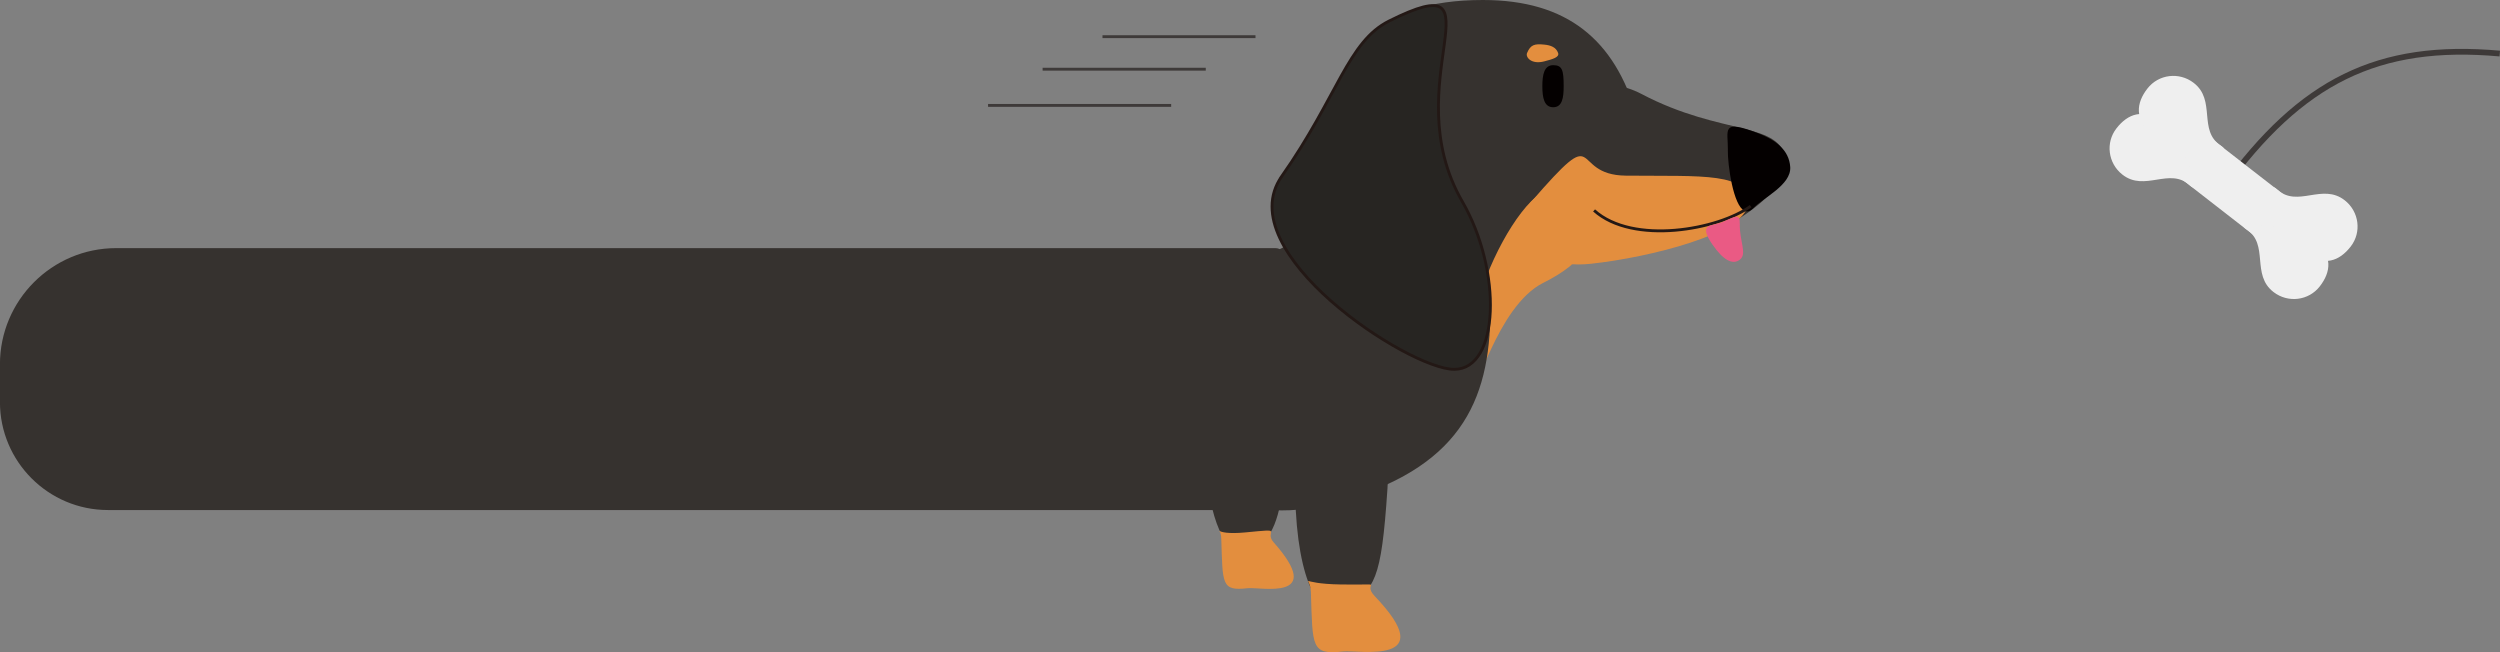 <?xml version="1.0" encoding="UTF-8"?>
<svg xmlns="http://www.w3.org/2000/svg" viewBox="0 0 434.97 113.48">
  <rect x="0" y="0" width="434.97" height="113.48" fill="#808080" stroke="none"/>
  <defs>
    <style>
      .cls-1 {
        fill: #040000;
      }

      .cls-2 {
        fill: #ea5a84;
      }

      .cls-3 {
        fill: #efefef;
      }

      .cls-4 {
        fill: #e38e3e;
      }

      .cls-5 {
        fill: #36322f;
      }

      .cls-6 {
        fill: #272522;
      }

      .cls-6, .cls-7, .cls-8, .cls-9 {
        stroke-miterlimit: 10;
      }

      .cls-6, .cls-8, .cls-9 {
        stroke-width: .5px;
      }

      .cls-6, .cls-9 {
        stroke: #231815;
      }

      .cls-7, .cls-8 {
        stroke: #3e3a39;
      }

      .cls-7, .cls-8, .cls-9 {
        fill: none;
      }
    </style>
  </defs>
  <g id="_레이어_1" data-name="레이어 1">
    <path class="cls-5" d="m1.57,43.17h203.13c10.38,0,18.8,8.42,18.8,18.8v6.54c0,11.16-9.06,20.23-20.23,20.23H1.57C.7,88.74,0,88.04,0,87.17v-42.44C0,43.87.7,43.17,1.57,43.17Z" transform="translate(223.49 131.91) rotate(-180)"/>
    <g>
      <g>
        <path class="cls-5" d="m231.26,20.06c-4.16,15.66,11.92,30.76,26.69,30.76s31.63-14.12,26.79-30.76C280.96,7.02,272.77,0,258,0c-19.08,0-23.9,9.35-26.74,20.06Z"/>
        <path class="cls-5" d="m254.62,28.08c0,5.35,12.56,15.69,28.06,15.69s28.64-10.37,28.06-15.69c-.77-7.13-10.99-4.28-25.16-11.74-12.23-6.44-30.97,6.39-30.97,11.74Z"/>
      </g>
      <g>
        <path class="cls-4" d="m266.33,35.22c-2.22,2.57-1.44,11.96,10.48,10.67,10.32-1.11,26.65-5.26,27.25-10.18.71-5.84-7.94-5.01-21.21-5.15-10.04-.11-3.81-10.04-16.52,4.65Z"/>
        <path class="cls-4" d="m268.52,49.21c14.56-7.32,6.07-14.68,2.42-16.17-3.39-1.38-9.11,6.83-12.3,15.05-1.98,5.1-1.95,8.77-1.95,16.84,0,5.28,3.52-11.55,11.83-15.73Z"/>
      </g>
      <path class="cls-1" d="m300.62,26.1c-.04,2.51.93,9.71,2.93,10.6.46.2.98.07,1.55-.53,1.65-1.74,6.57-3.98,6.38-7.1-.19-3-2.59-4.74-5.59-5.89-6.55-2.52-5.21-.56-5.26,2.93Z"/>
      <path class="cls-5" d="m205.75,46.69c-15.1.72-10.11,50.98,26.78,40.74,21.12-5.86,26.78-17.19,26.78-33.55,0-15.11-11.63-32.66-24.54-22.75-6.73,5.17-4.19,14.37-29.03,15.56Z"/>
      <path class="cls-1" d="m268.35,15c0,2.02.32,3.66,1.89,3.66s1.82-1.64,1.82-3.66c0-2.81-.25-3.66-1.82-3.66s-1.89,1.64-1.89,3.66Z"/>
      <path class="cls-4" d="m265.69,9.22c-.31.74.76,2.04,2.98,1.46,1.45-.38,2.69-.71,2.42-1.47-.35-.98-1.26-1.34-2.42-1.45-1.64-.16-2.36-.02-2.98,1.46Z"/>
      <path class="cls-6" d="m222.98,30.72c-9.15,13.07,22.12,33.54,30.03,33.54,7.91,0,8.36-17.18,1.43-29.16-11.95-20.66,7.78-41.71-12.76-31.44-7.16,3.58-8.87,13.03-18.7,27.06Z"/>
      <path class="cls-9" d="m304.59,35.87c-5.57,4.09-20.47,6.84-27.24.74"/>
    </g>
    <path class="cls-2" d="m297.99,42.6c1.76,2.56,3.43,3.59,4.73,2.57s-.08-3.14-.02-6.25c.04-1.85-.76-1.28-3.02-.28-1.74.77-4.4.03-1.7,3.97Z"/>
  </g>
  <g id="_2" data-name="2">
    <g id="_6" data-name="6">
      <path class="cls-7" d="m386.93,32.64c13.42-18.49,26.77-25.23,48-23.32"/>
    </g>
    <g>
      <rect class="cls-3" x="375.05" y="28" width="26.53" height="8.76" rx="3.6" ry="3.6" transform="translate(675.06 296.24) rotate(-142.15)"/>
      <path class="cls-3" d="m368.24,22.33c1.94-2.5,4.67-3.62,8.03-1.01,2.5,1.94,7.61,13.56,4.74,10.93-3.54-3.24-7.84,1.22-11.76-1.89-2.48-1.96-2.95-5.54-1.01-8.03Z"/>
      <path class="cls-3" d="m403.62,49.82c1.94-2.5,2.35-5.42-1.01-8.03-2.5-1.94-15.02-4.03-11.76-1.89,4.01,2.63.75,7.9,4.74,10.93,2.51,1.92,6.09,1.49,8.03-1.01Z"/>
      <path class="cls-3" d="m408.99,42.9c-1.94,2.5-4.67,3.62-8.03,1.01-2.5-1.94-7.61-13.56-4.74-10.93,3.54,3.24,7.84-1.22,11.76,1.89,2.48,1.96,2.95,5.54,1.01,8.03Z"/>
      <path class="cls-3" d="m373.62,15.41c-1.94,2.5-2.35,5.42,1.01,8.03,2.5,1.94,15.02,4.03,11.76,1.89-4.01-2.63-.75-7.9-4.74-10.93-2.51-1.92-6.09-1.49-8.03,1.01Z"/>
    </g>
  </g>
  <g id="_3" data-name="3">
    <line class="cls-8" x1="191.82" y1="6.38" x2="218.44" y2="6.38"/>
    <line class="cls-8" x1="181.4" y1="12.04" x2="209.79" y2="12.04"/>
    <line class="cls-8" x1="171.91" y1="18.34" x2="203.77" y2="18.34"/>
  </g>
  <g id="_4" data-name="4">
    <g>
      <path class="cls-5" d="m225.45,88.81c.78,14.61,5.25,19.68,8.83,17.01,4.88-3.63,6.04-4.51,7.12-20.77.66-9.96-1.36-17.85-5.37-18.99-4.28-1.21-11.25,10.22-10.58,22.74Z"/>
      <path class="cls-4" d="m228.08,103.03c.31,9.51,0,10.95,5.6,10.32,2.67-.3,17.11,2.51,5.53-9.6-2.55-2.66,2.77-1.93-5.97-2.06-7.84-.12-5.26-1.91-5.16,1.35Z"/>
    </g>
    <g>
      <path class="cls-5" d="m210.13,83.82c.94,9.05,4.51,14.03,7.43,12.36,3.99-2.27,5.19-6.49,5.81-12.99.6-6.23-3.33-19.86-6.6-20.57-3.5-.76-7.46,13.38-6.65,21.2Z"/>
      <path class="cls-4" d="m212.49,93.75c.25,7.92,0,9.11,4.58,8.59,2.18-.25,13.7,2.36,4.52-7.99-1.79-2.02,2.23-2.41-4.88-1.72-6.31.61-4.3-1.59-4.22,1.12Z"/>
    </g>
  </g>
</svg>